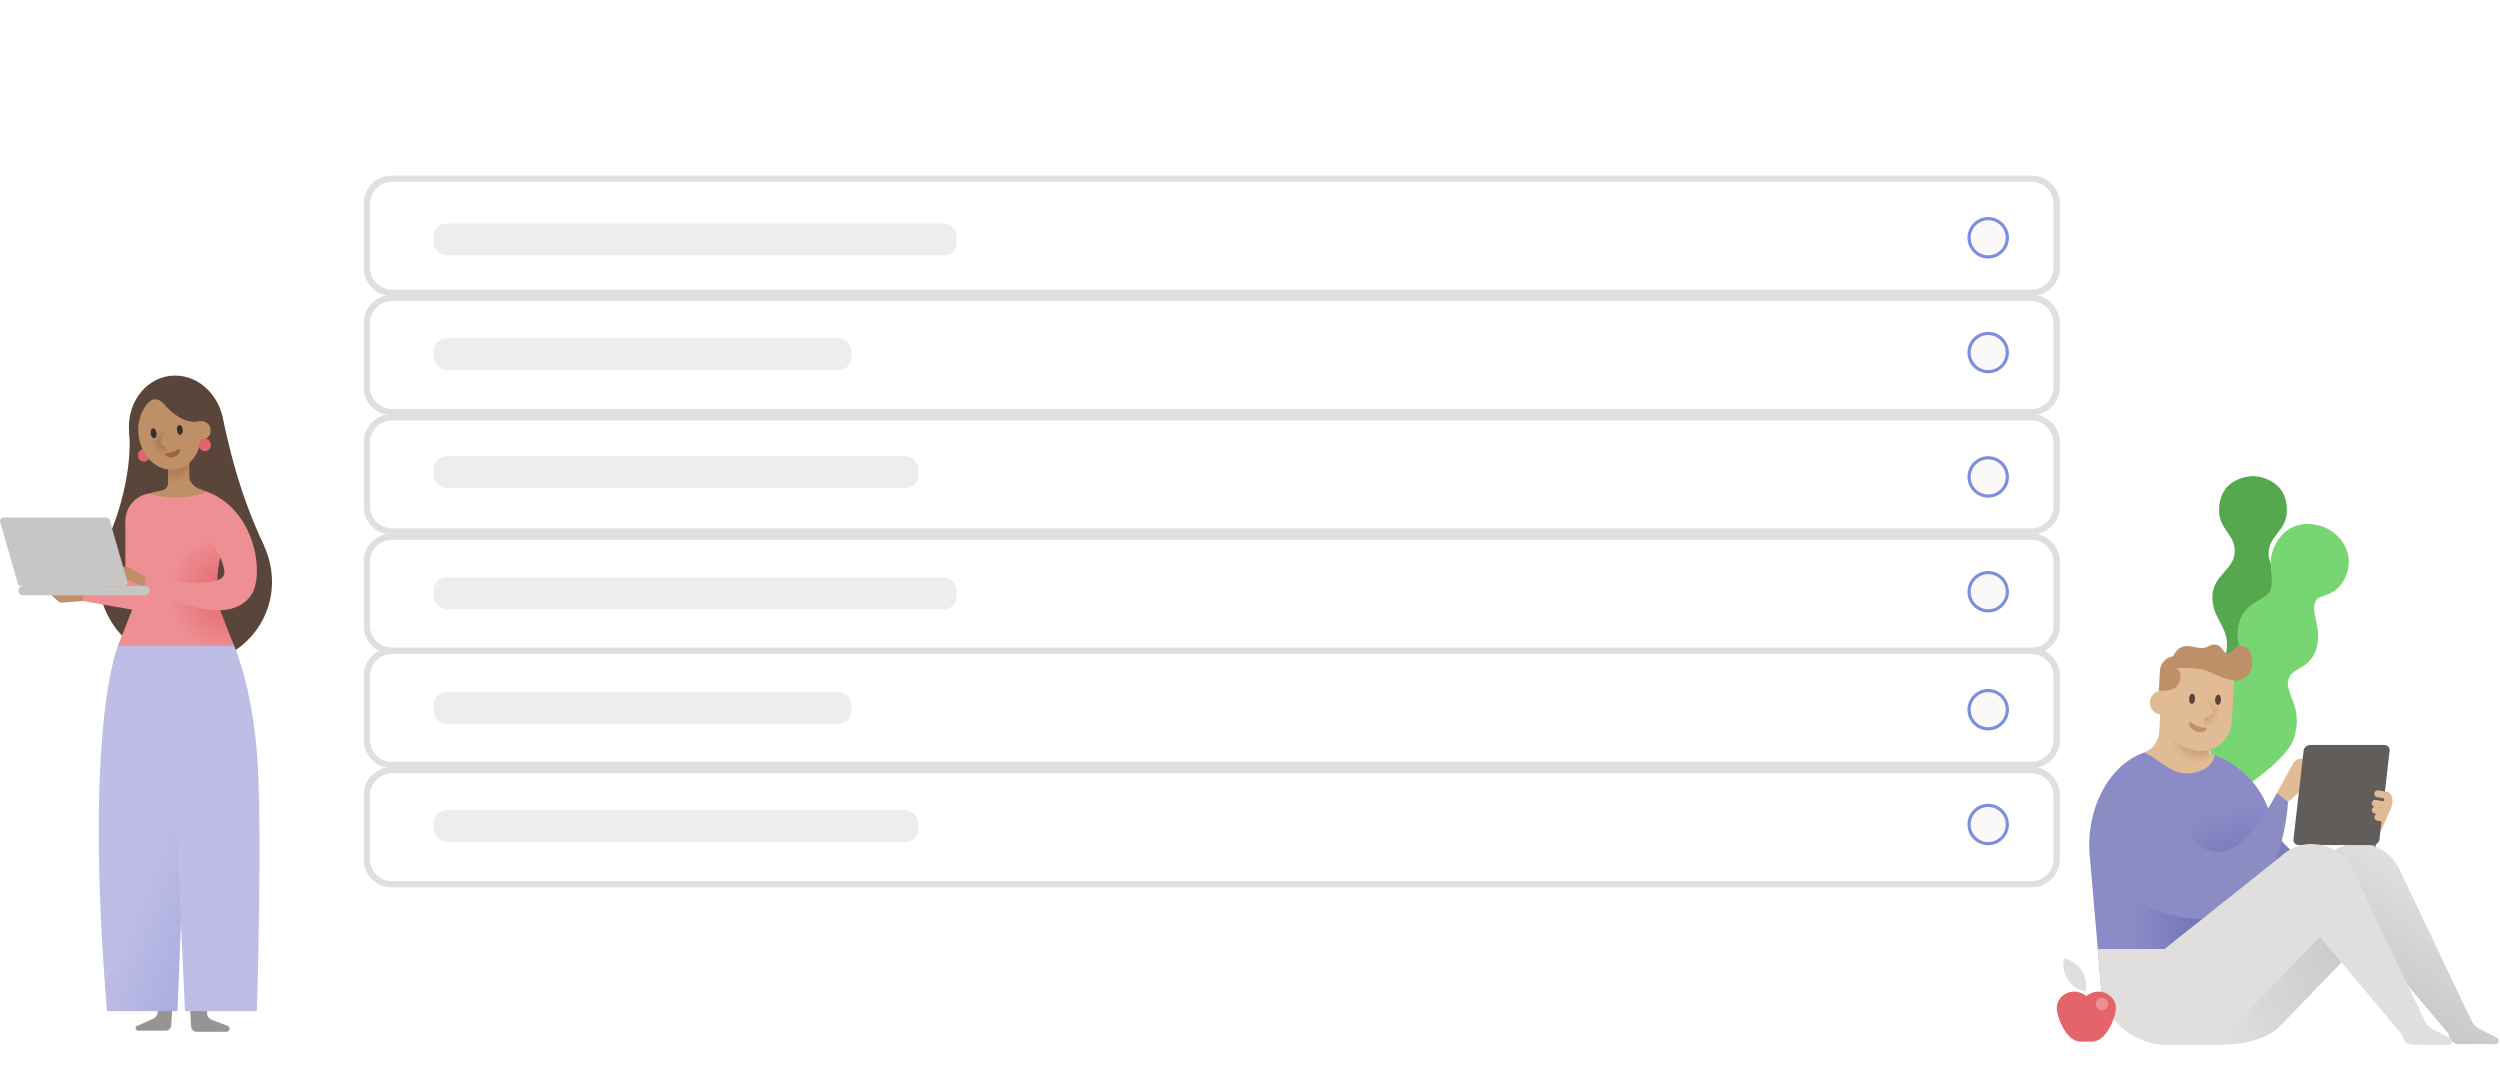 <svg width="784" height="335" viewBox="0 0 784 335" fill="none" xmlns="http://www.w3.org/2000/svg">
<g filter="url(#filter0_d_576_40195)">
<rect x="81" y="14" width="599" height="307" rx="8" fill="white"/>
</g>
<mask id="path-2-outside-1_576_40195" maskUnits="userSpaceOnUse" x="114" y="54.862" width="533" height="38" fill="black">
<rect fill="white" x="114" y="54.862" width="533" height="38"/>
<path d="M115 83.862C115 88.281 118.582 91.862 123 91.862H637C641.418 91.862 645 88.281 645 83.862V64C645 59.582 641.418 56 637 56H123C118.582 56 115 59.582 115 64V83.862Z"/>
</mask>
<path d="M115 83.862C115 88.281 118.582 91.862 123 91.862H637C641.418 91.862 645 88.281 645 83.862V64C645 59.582 641.418 56 637 56H123C118.582 56 115 59.582 115 64V83.862Z" fill="white"/>
<path d="M114 83.862C114 88.833 118.029 92.862 123 92.862H637C641.971 92.862 646 88.833 646 83.862H644C644 87.728 640.866 90.862 637 90.862H123C119.134 90.862 116 87.728 116 83.862H114ZM646 64C646 59.03 641.971 55 637 55H123C118.029 55 114 59.03 114 64H116C116 60.134 119.134 57 123 57H637C640.866 57 644 60.134 644 64H646ZM123 55C118.029 55 114 59.03 114 64V83.862C114 88.833 118.029 92.862 123 92.862V90.862C119.134 90.862 116 87.728 116 83.862V64C116 60.134 119.134 57 123 57V55ZM637 92.862C641.971 92.862 646 88.833 646 83.862V64C646 59.03 641.971 55 637 55V57C640.866 57 644 60.134 644 64V83.862C644 87.728 640.866 90.862 637 90.862V92.862Z" fill="#E1DFDD" mask="url(#path-2-outside-1_576_40195)"/>
<mask id="path-4-outside-2_576_40195" maskUnits="userSpaceOnUse" x="114" y="92.284" width="533" height="38" fill="black">
<rect fill="white" x="114" y="92.284" width="533" height="38"/>
<path d="M115 121.284C115 125.702 118.582 129.284 123 129.284H637C641.418 129.284 645 125.702 645 121.284V101.422C645 97.003 641.418 93.422 637 93.422H123C118.582 93.422 115 97.003 115 101.422V121.284Z"/>
</mask>
<path d="M115 121.284C115 125.702 118.582 129.284 123 129.284H637C641.418 129.284 645 125.702 645 121.284V101.422C645 97.003 641.418 93.422 637 93.422H123C118.582 93.422 115 97.003 115 101.422V121.284Z" fill="white"/>
<path d="M114 121.284C114 126.254 118.029 130.284 123 130.284H637C641.971 130.284 646 126.254 646 121.284H644C644 125.15 640.866 128.284 637 128.284H123C119.134 128.284 116 125.15 116 121.284H114ZM646 101.422C646 96.451 641.971 92.422 637 92.422H123C118.029 92.422 114 96.451 114 101.422H116C116 97.556 119.134 94.422 123 94.422H637C640.866 94.422 644 97.556 644 101.422H646ZM123 92.422C118.029 92.422 114 96.451 114 101.422V121.284C114 126.254 118.029 130.284 123 130.284V128.284C119.134 128.284 116 125.15 116 121.284V101.422C116 97.556 119.134 94.422 123 94.422V92.422ZM637 130.284C641.971 130.284 646 126.254 646 121.284V101.422C646 96.451 641.971 92.422 637 92.422V94.422C640.866 94.422 644 97.556 644 101.422V121.284C644 125.15 640.866 128.284 637 128.284V130.284Z" fill="#E1DFDD" mask="url(#path-4-outside-2_576_40195)"/>
<mask id="path-6-outside-3_576_40195" maskUnits="userSpaceOnUse" x="114" y="129.705" width="533" height="38" fill="black">
<rect fill="white" x="114" y="129.705" width="533" height="38"/>
<path d="M115 158.705C115 163.123 118.582 166.705 123 166.705H637C641.418 166.705 645 163.123 645 158.705V138.842C645 134.424 641.418 130.842 637 130.842H123C118.582 130.842 115 134.424 115 138.842V158.705Z"/>
</mask>
<path d="M115 158.705C115 163.123 118.582 166.705 123 166.705H637C641.418 166.705 645 163.123 645 158.705V138.842C645 134.424 641.418 130.842 637 130.842H123C118.582 130.842 115 134.424 115 138.842V158.705Z" fill="white"/>
<path d="M114 158.705C114 163.675 118.029 167.705 123 167.705H637C641.971 167.705 646 163.675 646 158.705H644C644 162.571 640.866 165.705 637 165.705H123C119.134 165.705 116 162.571 116 158.705H114ZM646 138.842C646 133.872 641.971 129.842 637 129.842H123C118.029 129.842 114 133.872 114 138.842H116C116 134.976 119.134 131.842 123 131.842H637C640.866 131.842 644 134.976 644 138.842H646ZM123 129.842C118.029 129.842 114 133.872 114 138.842V158.705C114 163.675 118.029 167.705 123 167.705V165.705C119.134 165.705 116 162.571 116 158.705V138.842C116 134.976 119.134 131.842 123 131.842V129.842ZM637 167.705C641.971 167.705 646 163.675 646 158.705V138.842C646 133.872 641.971 129.842 637 129.842V131.842C640.866 131.842 644 134.976 644 138.842V158.705C644 162.571 640.866 165.705 637 165.705V167.705Z" fill="#E1DFDD" mask="url(#path-6-outside-3_576_40195)"/>
<mask id="path-8-outside-4_576_40195" maskUnits="userSpaceOnUse" x="114" y="167.126" width="533" height="38" fill="black">
<rect fill="white" x="114" y="167.126" width="533" height="38"/>
<path d="M115 196.126C115 200.544 118.582 204.126 123 204.126H637C641.418 204.126 645 200.544 645 196.126V176.264C645 171.846 641.418 168.264 637 168.264H123C118.582 168.264 115 171.846 115 176.264V196.126Z"/>
</mask>
<path d="M115 196.126C115 200.544 118.582 204.126 123 204.126H637C641.418 204.126 645 200.544 645 196.126V176.264C645 171.846 641.418 168.264 637 168.264H123C118.582 168.264 115 171.846 115 176.264V196.126Z" fill="white"/>
<path d="M114 196.126C114 201.097 118.029 205.126 123 205.126H637C641.971 205.126 646 201.097 646 196.126H644C644 199.992 640.866 203.126 637 203.126H123C119.134 203.126 116 199.992 116 196.126H114ZM646 176.264C646 171.293 641.971 167.264 637 167.264H123C118.029 167.264 114 171.293 114 176.264H116C116 172.398 119.134 169.264 123 169.264H637C640.866 169.264 644 172.398 644 176.264H646ZM123 167.264C118.029 167.264 114 171.293 114 176.264V196.126C114 201.097 118.029 205.126 123 205.126V203.126C119.134 203.126 116 199.992 116 196.126V176.264C116 172.398 119.134 169.264 123 169.264V167.264ZM637 205.126C641.971 205.126 646 201.097 646 196.126V176.264C646 171.293 641.971 167.264 637 167.264V169.264C640.866 169.264 644 172.398 644 176.264V196.126C644 199.992 640.866 203.126 637 203.126V205.126Z" fill="#E1DFDD" mask="url(#path-8-outside-4_576_40195)"/>
<mask id="path-10-outside-5_576_40195" maskUnits="userSpaceOnUse" x="114" y="202.925" width="533" height="38" fill="black">
<rect fill="white" x="114" y="202.925" width="533" height="38"/>
<path d="M115 231.925C115 236.344 118.582 239.925 123 239.925H637C641.418 239.925 645 236.344 645 231.925V212.063C645 207.645 641.418 204.063 637 204.063H123C118.582 204.063 115 207.645 115 212.063V231.925Z"/>
</mask>
<path d="M115 231.925C115 236.344 118.582 239.925 123 239.925H637C641.418 239.925 645 236.344 645 231.925V212.063C645 207.645 641.418 204.063 637 204.063H123C118.582 204.063 115 207.645 115 212.063V231.925Z" fill="white"/>
<path d="M114 231.925C114 236.896 118.029 240.925 123 240.925H637C641.971 240.925 646 236.896 646 231.925H644C644 235.791 640.866 238.925 637 238.925H123C119.134 238.925 116 235.791 116 231.925H114ZM646 212.063C646 207.093 641.971 203.063 637 203.063H123C118.029 203.063 114 207.093 114 212.063H116C116 208.197 119.134 205.063 123 205.063H637C640.866 205.063 644 208.197 644 212.063H646ZM123 203.063C118.029 203.063 114 207.093 114 212.063V231.925C114 236.896 118.029 240.925 123 240.925V238.925C119.134 238.925 116 235.791 116 231.925V212.063C116 208.197 119.134 205.063 123 205.063V203.063ZM637 240.925C641.971 240.925 646 236.896 646 231.925V212.063C646 207.093 641.971 203.063 637 203.063V205.063C640.866 205.063 644 208.197 644 212.063V231.925C644 235.791 640.866 238.925 637 238.925V240.925Z" fill="#E1DFDD" mask="url(#path-10-outside-5_576_40195)"/>
<mask id="path-12-outside-6_576_40195" maskUnits="userSpaceOnUse" x="114" y="240.347" width="533" height="38" fill="black">
<rect fill="white" x="114" y="240.347" width="533" height="38"/>
<path d="M115 269.347C115 273.765 118.582 277.347 123 277.347H637C641.418 277.347 645 273.765 645 269.347V249.485C645 245.066 641.418 241.485 637 241.485H123C118.582 241.485 115 245.066 115 249.485V269.347Z"/>
</mask>
<path d="M115 269.347C115 273.765 118.582 277.347 123 277.347H637C641.418 277.347 645 273.765 645 269.347V249.485C645 245.066 641.418 241.485 637 241.485H123C118.582 241.485 115 245.066 115 249.485V269.347Z" fill="white"/>
<path d="M114 269.347C114 274.317 118.029 278.347 123 278.347H637C641.971 278.347 646 274.317 646 269.347H644C644 273.213 640.866 276.347 637 276.347H123C119.134 276.347 116 273.213 116 269.347H114ZM646 249.485C646 244.514 641.971 240.485 637 240.485H123C118.029 240.485 114 244.514 114 249.485H116C116 245.619 119.134 242.485 123 242.485H637C640.866 242.485 644 245.619 644 249.485H646ZM123 240.485C118.029 240.485 114 244.514 114 249.485V269.347C114 274.317 118.029 278.347 123 278.347V276.347C119.134 276.347 116 273.213 116 269.347V249.485C116 245.619 119.134 242.485 123 242.485V240.485ZM637 278.347C641.971 278.347 646 274.317 646 269.347V249.485C646 244.514 641.971 240.485 637 240.485V242.485C640.866 242.485 644 245.619 644 249.485V269.347C644 273.213 640.866 276.347 637 276.347V278.347Z" fill="#E1DFDD" mask="url(#path-12-outside-6_576_40195)"/>
<rect x="136" y="70.063" width="164" height="10" rx="4" fill="#EDEDED"/>
<rect x="136" y="106.063" width="131" height="10" rx="4" fill="#EDEDED"/>
<rect x="136" y="143.063" width="152" height="10" rx="4" fill="#EDEDED"/>
<rect x="136" y="181.063" width="164" height="10" rx="4" fill="#EDEDED"/>
<rect x="136" y="217.063" width="131" height="10" rx="4" fill="#EDEDED"/>
<rect x="136" y="254.063" width="152" height="10" rx="4" fill="#EDEDED"/>
<circle cx="623.5" cy="74.563" r="6" fill="#FAF9F8" stroke="#7D8EDF"/>
<circle cx="623.5" cy="110.563" r="6" fill="#FAF9F8" stroke="#7D8EDF"/>
<circle cx="623.5" cy="149.563" r="6" fill="#FAF9F8" stroke="#7D8EDF"/>
<circle cx="623.5" cy="185.563" r="6" fill="#FAF9F8" stroke="#7D8EDF"/>
<circle cx="623.5" cy="222.563" r="6" fill="#FAF9F8" stroke="#7D8EDF"/>
<circle cx="623.5" cy="258.563" r="6" fill="#FAF9F8" stroke="#7D8EDF"/>
<path d="M693.798 186.964C694 180.308 700.633 178.742 700.805 173.058C700.977 167.375 695.537 165.988 695.899 159.358C696.466 148.987 706.842 149.314 706.842 149.314C706.842 149.314 717.219 149.64 717.158 160.028C717.119 166.668 711.606 167.71 711.434 173.393C711.263 179.077 717.789 181.058 717.588 187.714C717.387 194.37 712.246 196.835 712.066 202.794C711.886 208.754 716.122 211.093 715.869 219.47C715.616 227.847 705.39 239.312 705.39 239.312L702.859 239.233C702.859 239.233 693.345 227.146 693.598 218.769C693.851 210.392 698.22 208.324 698.4 202.364C698.58 196.404 693.597 193.62 693.798 186.964Z" fill="#56A84F"/>
<path d="M719.353 231.577C721.693 223.988 718.911 219.996 718.3 217.902C717.69 215.807 717.223 215.159 717.588 213.496C717.911 212.026 718.312 211.258 720.276 210.131C722.494 208.858 725.255 207.273 726.392 203.483C727.456 199.933 726.83 197.024 726.278 194.458C725.847 192.459 725.476 190.733 725.999 188.988C726.36 187.783 727 187.495 728.792 186.838C730.812 186.099 733.576 185.086 735.278 181.508C739.225 173.211 733.371 167.532 729.723 165.688C729.484 165.568 727.308 164.504 724.436 164.335C719.811 164.062 715.988 166.283 713.672 170.587C711.73 174.191 712.021 177.206 712.277 179.867C712.447 181.642 712.594 183.175 712.099 184.828C711.689 186.194 710.564 186.911 708.609 188.062C706.306 189.417 703.439 191.104 702.28 194.965C701.151 198.729 701.725 201.271 702.77 204.153C703.565 206.346 704.252 208.239 703.862 210.017C703.461 211.842 702.179 212.388 700.714 213.717C699.041 215.235 692.073 218.689 691.617 226.122C691.108 234.419 698.813 250.312 698.813 250.312C698.813 250.312 717.014 239.166 719.353 231.577Z" fill="#77D672"/>
<path d="M81.851 195.349C89.172 182.675 84.46 166.251 71.325 158.663C58.19 151.076 41.608 155.199 34.286 167.873C26.965 180.546 31.678 196.971 44.813 204.559C57.947 212.146 74.53 208.023 81.851 195.349Z" fill="#594539"/>
<path d="M69.666 130.329C71.689 139.161 74.461 153.343 82.819 171.193C71.104 176.118 49.758 175.612 33.718 168.916C38.05 160.242 41.507 145.359 40.485 135.556C40.61 133.71 69.159 128.115 69.666 130.329Z" fill="#594539"/>
<path d="M46.386 163.472H39.324V187.38H46.386V163.472Z" fill="#EE8F94"/>
<path d="M15.665 186.199C15.769 186.268 17.302 187.693 18.171 188.502C18.547 188.852 19.052 189.028 19.564 188.987L25.974 188.472L27.657 188.278V185.833L15.665 186.199Z" fill="#BF8F68"/>
<path d="M43.513 191.566L25.974 188.472V185.243H43.513V191.566Z" fill="#EE8F94"/>
<path d="M47.998 172.032C52.788 172.032 56.671 168.148 56.671 163.358C56.671 158.568 52.788 154.685 47.998 154.685C43.208 154.685 39.324 158.568 39.324 163.358C39.324 168.148 43.208 172.032 47.998 172.032Z" fill="#EE8F94"/>
<path d="M55.188 226.46C65.834 226.46 74.464 218.412 74.464 208.484C74.464 198.555 65.834 190.507 55.188 190.507C44.542 190.507 35.912 198.555 35.912 208.484C35.912 218.412 44.542 226.46 55.188 226.46Z" fill="#BDBDE6"/>
<path d="M39.827 208.484C25.592 236.206 48.874 307.063 49.477 317.027C49.538 318.033 49.022 318.956 48.152 319.405L42.825 321.802C42.221 322.233 42.561 323.219 43.314 323.219H51.983C52.931 323.219 53.679 322.463 53.681 321.504L60.03 225.409C60.03 225.409 42.769 212.66 39.827 208.484Z" fill="#979593"/>
<path d="M73.358 202.477H37.016L41.342 191.476C43.35 181.745 40.298 169.188 40.298 169.188L69.76 172.473C69.76 172.473 66.552 180.406 69.033 191.476L73.358 202.477Z" fill="#EE8F94"/>
<path d="M57.425 150.644C65.57 149.598 71.231 141.419 70.071 132.375C68.91 123.331 61.367 116.847 53.222 117.892C45.077 118.938 39.416 127.117 40.576 136.161C41.737 145.205 49.28 151.689 57.425 150.644Z" fill="#594539"/>
<path d="M45.347 144.763C46.381 144.646 47.12 143.678 46.998 142.601C46.877 141.524 45.94 140.745 44.906 140.862C43.872 140.979 43.133 141.947 43.255 143.025C43.377 144.102 44.314 144.88 45.347 144.763Z" fill="#E3646A"/>
<path d="M59.346 142.371H52.74V153.904H59.346V142.371Z" fill="#BF8F68"/>
<path d="M59.342 142.369H52.739V153.908H59.342V142.369Z" fill="url(#paint0_radial_576_40195)"/>
<path d="M54.783 147.247C60.19 146.553 63.892 140.684 63.052 134.138C62.212 127.592 57.148 122.848 51.741 123.541C46.334 124.235 42.632 130.104 43.472 136.65C44.312 143.196 49.376 147.94 54.783 147.247Z" fill="#BF8F68"/>
<path d="M56.578 136.356C57.083 136.299 57.414 135.565 57.318 134.717C57.222 133.869 56.735 133.228 56.231 133.285C55.726 133.342 55.395 134.076 55.491 134.924C55.587 135.772 56.074 136.413 56.578 136.356Z" fill="#33312D"/>
<path d="M51.842 129.067L52.112 133.024C52.196 135.056 51.318 136.566 50.622 137.434C50.233 137.92 50.154 138.989 50.761 139.547C51.092 139.851 52.445 140.441 52.565 141.372L52.913 145.02L45.522 146.024L43.808 129.851L51.842 129.067Z" fill="url(#paint1_radial_576_40195)"/>
<path d="M52.202 142.151C52.571 142.172 52.849 142.11 53.159 142.035C53.462 141.941 53.778 141.857 54.082 141.736C54.392 141.632 54.691 141.498 54.985 141.384C55.277 141.248 55.513 141.148 55.752 140.926L55.879 140.808C55.992 140.704 56.168 140.71 56.272 140.823C56.3 140.853 56.321 140.889 56.333 140.926C56.532 141.535 56.184 142.112 55.855 142.473C55.511 142.862 55.075 143.101 54.622 143.27C54.161 143.416 53.67 143.509 53.159 143.411C52.664 143.334 52.098 143.098 51.829 142.597C51.749 142.448 51.806 142.262 51.955 142.182C52.006 142.155 52.061 142.144 52.115 142.146L52.202 142.151Z" fill="#9B643D"/>
<path d="M42.212 126.948C42.212 126.948 44.443 127.731 46.866 125.906C49.215 124.137 50.99 126.169 52.24 127.578C54.925 130.608 59.107 133.056 62.786 132.085C65.419 131.39 64.985 122.556 56.748 120.733C48.133 118.826 42.212 126.948 42.212 126.948Z" fill="#594539"/>
<path d="M59.789 138.372L63.634 137.879C65.172 137.681 66.259 136.275 66.061 134.737L66.035 134.533C65.838 132.995 64.431 131.908 62.893 132.105L59.048 132.599L59.789 138.372Z" fill="#BF8F68"/>
<path d="M73.358 202.477C82.306 223.832 77.47 269.598 64.995 317.122C64.711 318.207 65.278 319.332 66.295 319.773L71.498 321.731C72.351 322.248 71.99 323.579 70.996 323.579H61.747C60.753 323.579 59.936 322.78 59.898 321.771L54.933 212.617C54.932 212.617 67.67 204.031 73.358 202.477Z" fill="#979593"/>
<path d="M37.016 202.477C37.016 202.477 26.166 227.249 33.546 317.087H55.657L59.346 225.439L37.016 202.477Z" fill="url(#paint2_linear_576_40195)"/>
<path d="M73.359 202.477C73.359 202.477 78.714 213.957 80.563 235.838C82.411 257.719 80.563 317.087 80.563 317.087H58.002L53.218 209.669L73.359 202.477Z" fill="#BDBDE6"/>
<path d="M64.477 141.465C65.511 141.348 66.25 140.38 66.128 139.303C66.006 138.226 65.07 137.447 64.036 137.564C63.002 137.681 62.263 138.65 62.385 139.727C62.507 140.804 63.444 141.582 64.477 141.465Z" fill="#E3646A"/>
<path d="M55.249 183.395C63.589 183.395 70.35 176.634 70.35 168.294C70.35 159.953 63.589 153.192 55.249 153.192C46.908 153.192 40.148 159.953 40.148 168.294C40.148 176.634 46.908 183.395 55.249 183.395Z" fill="#EE8F94"/>
<path d="M37.016 202.477H73.358L69.033 191.477C67.528 184.763 68.117 179.218 68.813 175.882C69.852 173.65 70.349 171.063 70.349 168.294C70.349 159.953 63.588 153.192 55.248 153.192C46.908 153.192 40.147 159.953 40.147 168.294C40.147 170.204 40.516 172.024 41.163 173.706C41.879 178.242 42.594 185.408 41.342 191.477L37.016 202.477Z" fill="url(#paint3_radial_576_40195)"/>
<path d="M45.443 183.898C45.443 183.898 70.287 198.701 78.736 186.689C83.055 180.548 80.307 159.236 64.066 153.908C54.062 155.997 58.886 165.169 58.886 165.169C58.886 165.169 68.303 168.149 70.35 178.893C71.745 186.215 45.624 180.904 45.624 180.904L45.443 183.898Z" fill="#EE8F94"/>
<path d="M45.442 183.898L40.08 181.978L39.127 181.704C38.722 181.733 38.358 181.963 38.158 182.317L37.481 183.51L35.9 182.56L36.421 180.808C36.569 180.308 36.944 179.906 37.432 179.723L38.903 178.807L37.232 179.168L35.898 180.276L34.669 180.318L37.1 178.006L39.232 177.669C39.547 177.619 39.87 177.677 40.149 177.833L45.623 180.903L45.442 183.898Z" fill="#BF8F68"/>
<path d="M38.979 183.797H6.604C6.148 183.797 5.747 183.495 5.622 183.057L0.04 163.608C-0.147 162.955 0.343 162.304 1.022 162.304H33.397C33.853 162.304 34.254 162.606 34.379 163.044L39.961 182.493C40.148 183.146 39.658 183.797 38.979 183.797Z" fill="#C8C6C4"/>
<path d="M45.454 186.689H7.222C6.424 186.689 5.776 186.041 5.776 185.243C5.776 184.444 6.424 183.797 7.222 183.797H45.453C46.252 183.797 46.899 184.444 46.899 185.243C46.899 186.041 46.252 186.689 45.454 186.689Z" fill="#C8C6C4"/>
<path d="M59.341 149.458C59.341 149.458 59.345 152.592 63.454 153.689L58.886 154.896L59.341 149.458Z" fill="#BF8F68"/>
<path d="M52.738 149.073V151.526C52.738 152.623 51.981 153.576 50.912 153.824L46.351 154.842L53.499 154.706L52.738 149.073Z" fill="#BF8F68"/>
<path d="M46.987 154.696C47.014 154.716 47.042 154.723 47.069 154.737C47.137 154.764 47.206 154.791 47.274 154.819C47.492 154.907 47.717 154.989 47.963 155.064C49.205 155.467 50.726 155.76 52.432 155.904H52.439C53.701 156.013 55.045 156.04 56.458 155.972C57.864 155.911 59.201 155.76 60.436 155.535C61.173 155.399 61.875 155.242 62.53 155.065C63.424 154.826 64.229 154.546 64.932 154.232C64.441 154.041 63.943 153.864 63.451 153.686C63.09 153.557 62.721 153.434 62.36 153.311C61.029 152.738 60.285 151.919 59.869 151.189C59.692 151.161 59.521 151.134 59.344 151.107C59.296 151.107 59.255 151.1 59.208 151.093C58.969 151.066 58.737 151.039 58.498 151.018H58.491C57.536 150.937 56.56 150.916 55.564 150.964C54.896 150.991 54.24 151.053 53.592 151.148H53.586C53.401 151.169 53.217 151.196 53.033 151.23C52.93 151.243 52.835 151.264 52.739 151.278V151.524C52.739 152.622 51.982 153.577 50.911 153.823L46.987 154.696Z" fill="#BF8F68"/>
<path d="M48.39 137.413C48.893 137.341 49.202 136.598 49.081 135.753C48.959 134.908 48.453 134.282 47.951 134.354C47.448 134.426 47.139 135.169 47.261 136.014C47.382 136.859 47.888 137.485 48.39 137.413Z" fill="#33312D"/>
<path d="M709.832 254.15C716.14 266.687 719.733 268.921 728.926 271.37C738.119 273.819 741.714 259.977 741.714 259.977L745.409 263.129C745.409 263.129 742.113 296.93 720.598 293.883C698.792 290.795 683.279 276.068 684.885 259.646C686.257 245.61 703.448 241.463 709.832 254.15Z" fill="#7C7EBB"/>
<path d="M729.794 268.529L681.586 315.393L691.079 327.423C691.079 327.423 707.514 329.294 714.932 321.876L742.193 293.597C742.193 293.597 736.79 261.727 729.794 268.529Z" fill="url(#paint4_linear_576_40195)"/>
<path d="M783.106 325.493L777.308 322.495C776.309 321.978 775.467 321.042 774.825 319.611L752.473 272.624C748.281 263.813 736.672 261.727 729.676 268.529L742.075 293.597L767.893 324.259C767.956 326.003 769.384 327.385 771.129 327.393L782.529 327.439C783.586 327.444 783.994 326.066 783.106 325.493Z" fill="url(#paint5_linear_576_40195)"/>
<path d="M691.271 311.777H659.079L655.429 269.237C653.436 251.586 664.078 234.994 678.372 234.994H684.683C698.977 234.994 711.527 246.202 712.713 260.028L715.005 286.743C716.191 300.569 705.565 311.777 691.271 311.777Z" fill="url(#paint6_radial_576_40195)"/>
<path d="M694.539 236.803C691.441 235.63 688.115 234.969 684.683 234.969H678.372C676.993 234.969 674.578 235.189 672.346 236.016C676.217 237.324 680.194 242.52 685.677 242.52C690.454 242.521 694.021 240.079 694.539 236.803Z" fill="#E0BB95"/>
<path d="M745.4 263.13C745.091 263.04 737.659 260.355 737.818 259.974L742.443 248.864C742.602 248.482 742.982 248.246 743.291 248.335L748.569 248.332C749.986 248.66 750.949 250.542 749.71 253.845L745.4 263.13Z" fill="#E0BB95"/>
<path d="M714.014 248.672L719.145 239.395C719.629 238.522 720.527 237.959 721.523 237.904L725.728 237.676C726.215 237.649 726.699 237.762 727.125 238L730.172 239.708C730.753 240.034 730.793 240.855 730.246 241.236L729.348 241.862C729.159 241.994 728.927 242.048 728.7 242.015L724.799 241.439C724.799 241.439 723.677 245.364 721.866 247.447C720.055 249.53 717.526 251.447 717.526 251.447L714.014 248.672Z" fill="#E0BB95"/>
<path d="M744.023 265.003H721.006C719.917 265.003 719.124 264.226 719.234 263.267L722.428 235.35C722.538 234.391 723.509 233.614 724.597 233.614H747.614C748.703 233.614 749.496 234.392 749.386 235.35L746.192 263.267C746.083 264.226 745.111 265.003 744.023 265.003Z" fill="#605D5A"/>
<path d="M681.802 251.506C685.7 260.867 687.551 265.825 694.642 267.179C703.988 268.963 714.014 248.672 714.014 248.672L717.526 251.446C717.526 251.446 716.009 288.234 690.566 288.233C670.669 287.997 655.603 273.258 656.797 256.801C657.817 242.735 677.147 238.088 681.802 251.506Z" fill="#8B8CC4"/>
<path d="M688.354 240.633L681.32 240.307C678.749 240.188 676.761 238.007 676.88 235.436L677.487 222.33L693.47 223.07L692.846 236.537C692.737 238.909 690.725 240.742 688.354 240.633Z" fill="url(#paint7_radial_576_40195)"/>
<path d="M691.385 219.533L676.875 218.69L677.36 210.335C677.515 207.672 679.8 205.638 682.463 205.793L692.15 206.355C695.789 206.567 698.568 209.688 698.356 213.327C698.144 216.965 695.023 219.744 691.385 219.533Z" fill="#BF8F68"/>
<path d="M677.978 224.142C680.067 224.142 681.761 222.449 681.761 220.359C681.761 218.27 680.067 216.576 677.978 216.576C675.889 216.576 674.195 218.27 674.195 220.359C674.195 222.449 675.889 224.142 677.978 224.142Z" fill="#E0BB95"/>
<path d="M689.742 235.534C682.723 235.107 677.363 228.809 677.771 221.466L678.196 213.806C678.363 210.81 680.82 208.521 683.684 208.695L700.827 209.737L699.921 226.055C699.612 231.613 695.055 235.856 689.742 235.534Z" fill="#E0BB95"/>
<path d="M697.549 212.664C694.654 211.674 692.315 210.04 689.332 209.716C684.673 209.21 680.802 209.768 680.802 209.768L680.937 208.276C681.241 204.896 683.375 201.892 687.188 202.748C693.04 204.06 691.876 202.133 694.425 202.145C696.845 202.155 697.216 204.753 698.223 204.85C700.669 205.085 700.422 201.617 704.031 202.811C707.387 203.791 708.165 216.295 697.549 212.664Z" fill="#BF8F68"/>
<path d="M688.364 219.217C688.415 218.333 688.04 217.592 687.526 217.562C687.012 217.532 686.553 218.224 686.502 219.108C686.45 219.992 686.826 220.733 687.34 220.763C687.854 220.793 688.312 220.101 688.364 219.217Z" fill="#594539"/>
<path d="M698.148 232.129L690.566 234.068L691.066 226.157C691.092 225.741 691.326 225.366 691.688 225.159L693.542 224.1C693.945 223.87 694.088 223.358 693.862 222.952L692.467 220.449C692.134 219.853 691.979 219.174 692.02 218.492L692.068 212.972L700.029 213.81L698.148 232.129Z" fill="url(#paint8_radial_576_40195)"/>
<path d="M696.507 219.508C696.559 218.624 696.183 217.883 695.669 217.853C695.155 217.823 694.696 218.516 694.645 219.4C694.593 220.284 694.969 221.025 695.483 221.055C695.997 221.084 696.456 220.392 696.507 219.508Z" fill="#594539"/>
<path d="M678.245 209.186C678.245 209.186 683.849 207.771 683.796 212.288C683.764 214.97 681.761 216.215 680.043 216.475C678.502 216.709 677.347 216.631 677.347 216.631L678.245 209.186Z" fill="#BF8F68"/>
<path d="M687.091 226.562C687.996 227.24 688.567 227.543 689.223 227.772C689.885 228.001 690.561 228.168 691.669 228.27L691.703 228.273C691.884 228.29 692.04 228.421 692.05 228.566C692.053 228.607 692.044 228.646 692.026 228.678C691.522 229.569 689.973 229.797 688.656 229.304C687.997 229.056 687.384 228.647 687.005 228.151C686.607 227.665 686.462 227.114 686.549 226.64C686.574 226.503 686.738 226.428 686.916 226.472C686.972 226.487 687.024 226.512 687.066 226.543L687.091 226.562Z" fill="#BF8F68"/>
<path d="M695.455 327.633H679.193C668.836 327.633 659.742 319.512 658.883 309.494L657.863 297.605H692.878L695.455 327.633Z" fill="#E1DFDD"/>
<path d="M768.527 325.687L762.729 322.689C761.729 322.172 760.887 321.237 760.245 319.805L737.893 272.818C733.701 264.007 722.092 261.921 715.096 268.723L662.171 310.818L673.371 322.07C680.789 329.488 692.816 329.488 700.234 322.07L727.495 293.791L753.313 324.453C753.376 326.197 754.804 327.58 756.549 327.587L767.949 327.633C769.006 327.638 769.415 326.26 768.527 325.687Z" fill="#E1DFDD"/>
<path d="M748.199 250.479L745.473 250.01C744.88 249.908 744.482 249.344 744.584 248.751C744.686 248.158 745.25 247.76 745.843 247.862L748.568 248.332C749.162 248.434 749.559 248.998 749.457 249.59C749.355 250.184 748.792 250.582 748.199 250.479Z" fill="#E0BB95"/>
<path d="M747.394 253.474L744.669 253.004C744.076 252.902 743.678 252.339 743.78 251.746C743.882 251.153 744.446 250.755 745.039 250.857L747.764 251.326C748.357 251.428 748.755 251.992 748.653 252.585C748.551 253.178 747.987 253.576 747.394 253.474Z" fill="#E0BB95"/>
<path d="M747.413 255.601L744.687 255.131C744.094 255.029 743.697 254.466 743.799 253.873C743.901 253.279 744.464 252.882 745.057 252.984L747.783 253.453C748.376 253.555 748.774 254.119 748.672 254.712C748.57 255.305 748.006 255.703 747.413 255.601Z" fill="#E0BB95"/>
<path d="M746.916 257.61L745.506 257.368C744.913 257.265 744.515 256.702 744.617 256.109C744.719 255.516 745.283 255.118 745.876 255.22L747.285 255.463C747.879 255.565 748.276 256.128 748.174 256.722C748.072 257.315 747.509 257.713 746.916 257.61Z" fill="#E0BB95"/>
<path d="M675.708 233.504C674.572 235.185 672.346 236.016 672.346 236.016L678.245 236.325L677.165 229.279C677.165 229.279 677.376 231.038 675.708 233.504Z" fill="#E0BB95"/>
<path d="M654.059 310.98C649.273 309.993 646.193 305.312 647.18 300.526C651.967 301.513 655.047 306.193 654.059 310.98Z" fill="#E1DFDD"/>
<path d="M654.302 312.329L654.272 312.561L654.242 312.329C649.979 308.995 643.939 312.251 645.16 317.61C646.092 321.7 648.923 326.661 652.453 326.661C653.233 326.661 653.789 326.654 654.272 326.646C654.754 326.654 655.311 326.661 656.091 326.661C659.62 326.661 662.452 321.7 663.383 317.61C664.605 312.251 658.564 308.995 654.302 312.329Z" fill="#E3646A"/>
<path d="M659.174 316.773C660.244 316.773 661.111 315.906 661.111 314.837C661.111 313.767 660.244 312.9 659.174 312.9C658.105 312.9 657.238 313.767 657.238 314.837C657.238 315.906 658.105 316.773 659.174 316.773Z" fill="#EE8F94"/>
<defs>
<filter id="filter0_d_576_40195" x="67" y="0" width="627" height="335" filterUnits="userSpaceOnUse" color-interpolation-filters="sRGB">
<feFlood flood-opacity="0" result="BackgroundImageFix"/>
<feColorMatrix in="SourceAlpha" type="matrix" values="0 0 0 0 0 0 0 0 0 0 0 0 0 0 0 0 0 0 127 0" result="hardAlpha"/>
<feMorphology radius="10" operator="dilate" in="SourceAlpha" result="effect1_dropShadow_576_40195"/>
<feOffset/>
<feGaussianBlur stdDeviation="2"/>
<feComposite in2="hardAlpha" operator="out"/>
<feColorMatrix type="matrix" values="0 0 0 0 0.838 0 0 0 0 0.838 0 0 0 0 0.838 0 0 0 0.1 0"/>
<feBlend mode="normal" in2="BackgroundImageFix" result="effect1_dropShadow_576_40195"/>
<feBlend mode="normal" in="SourceGraphic" in2="effect1_dropShadow_576_40195" result="shape"/>
</filter>
<radialGradient id="paint0_radial_576_40195" cx="0" cy="0" r="1" gradientUnits="userSpaceOnUse" gradientTransform="translate(55.438 144.945) rotate(180) scale(7.397 8.347)">
<stop stop-color="#9B643D"/>
<stop offset="0.882" stop-color="#BA8A63" stop-opacity="0.118"/>
<stop offset="1" stop-color="#BF8F68" stop-opacity="0"/>
</radialGradient>
<radialGradient id="paint1_radial_576_40195" cx="0" cy="0" r="1" gradientUnits="userSpaceOnUse" gradientTransform="translate(51.353 138.75) rotate(168.37) scale(4.791 5.05)">
<stop offset="0" stop-color="#9B643D"/>
<stop offset="0.882" stop-color="#BA8A63" stop-opacity="0.118"/>
<stop offset="1" stop-color="#BF8F68" stop-opacity="0"/>
</radialGradient>
<linearGradient id="paint2_linear_576_40195" x1="80.292" y1="277.172" x2="48.766" y2="264.992" gradientUnits="userSpaceOnUse">
<stop stop-color="#A6A7DC"/>
<stop offset="1" stop-color="#BDBDE6"/>
</linearGradient>
<radialGradient id="paint3_radial_576_40195" cx="0" cy="0" r="1" gradientUnits="userSpaceOnUse" gradientTransform="translate(71.614 186.064) scale(18.954 18.954)">
<stop stop-color="#E3646A"/>
<stop offset="1" stop-color="#E3646A" stop-opacity="0"/>
</radialGradient>
<linearGradient id="paint4_linear_576_40195" x1="739.863" y1="287.869" x2="690.24" y2="309.791" gradientUnits="userSpaceOnUse">
<stop stop-color="#C8C6C4"/>
<stop offset="1" stop-color="#E1DFDD"/>
</linearGradient>
<linearGradient id="paint5_linear_576_40195" x1="744.497" y1="316.318" x2="767.726" y2="280.517" gradientUnits="userSpaceOnUse">
<stop stop-color="#C8C6C4"/>
<stop offset="1" stop-color="#E1DFDD"/>
</linearGradient>
<radialGradient id="paint6_radial_576_40195" cx="0" cy="0" r="1" gradientUnits="userSpaceOnUse" gradientTransform="translate(706.247 289.672) scale(52.391 50.673)">
<stop stop-color="#6264A7"/>
<stop offset="0.746" stop-color="#8B8CC7"/>
</radialGradient>
<radialGradient id="paint7_radial_576_40195" cx="0" cy="0" r="1" gradientUnits="userSpaceOnUse" gradientTransform="translate(689.718 231.606) rotate(2.652) scale(9.284 7.868)">
<stop stop-color="#9B643D"/>
<stop offset="0.273" stop-color="#B6865F"/>
<stop offset="0.566" stop-color="#CDA37C"/>
<stop offset="0.819" stop-color="#DBB58F"/>
<stop offset="1" stop-color="#E0BB95"/>
</radialGradient>
<radialGradient id="paint8_radial_576_40195" cx="0" cy="0" r="1" gradientUnits="userSpaceOnUse" gradientTransform="translate(689.899 223.37) rotate(-177.082) scale(6.467 4.783)">
<stop stop-color="#BF8F68"/>
<stop offset="1" stop-color="#BF8F68" stop-opacity="0"/>
</radialGradient>
</defs>
</svg>
